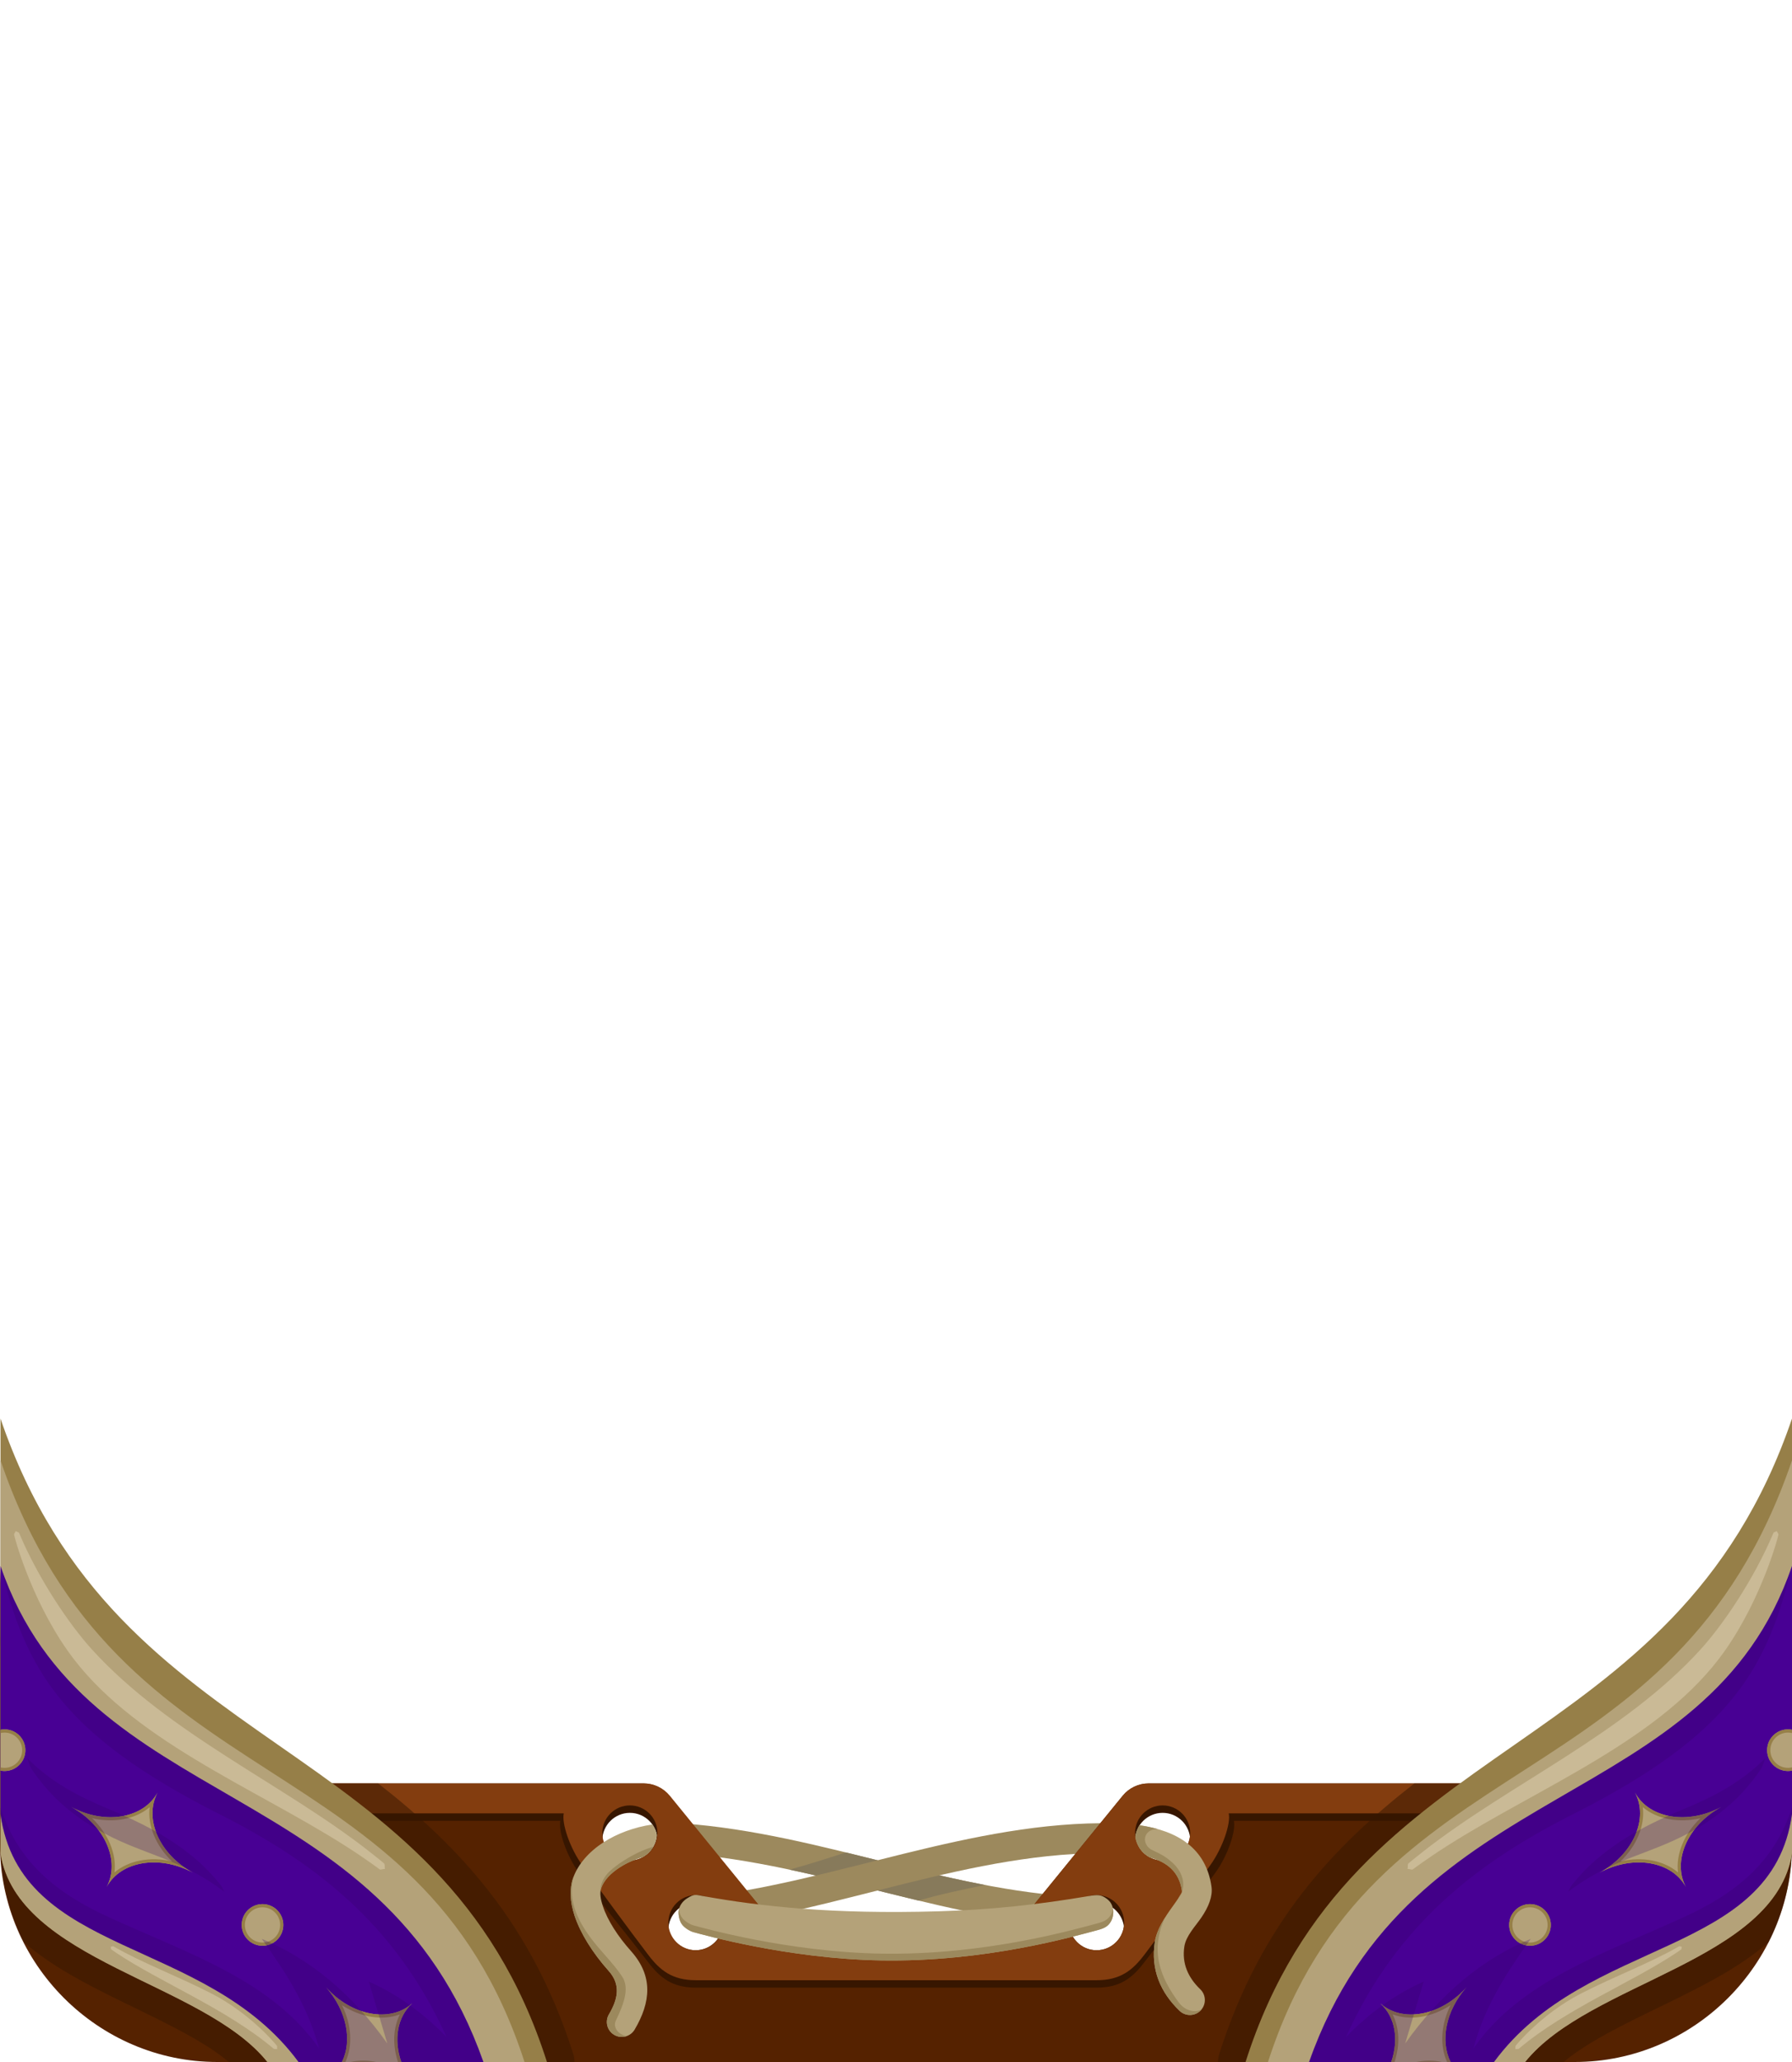 <?xml version="1.0" encoding="UTF-8" standalone="no"?><!DOCTYPE svg PUBLIC "-//W3C//DTD SVG 1.1//EN" "http://www.w3.org/Graphics/SVG/1.1/DTD/svg11.dtd"><svg width="100%" height="100%" viewBox="0 0 300 345" version="1.1" xmlns="http://www.w3.org/2000/svg" xmlns:xlink="http://www.w3.org/1999/xlink" xml:space="preserve" xmlns:serif="http://www.serif.com/" style="fill-rule:evenodd;clip-rule:evenodd;stroke-linejoin:round;stroke-miterlimit:2;"><g id="Witch"><g id="Witch-Clothes" serif:id="Witch Clothes"><g><path d="M183.511,317.489c1.379,0.028 2.477,1.17 2.449,2.55c-0.027,1.379 -1.17,2.477 -2.549,2.449c-23.869,-0.478 -45.541,-10.691 -69.642,-12.434c-3.752,-0.271 -4.547,-5.342 0.361,-4.987c24.012,1.736 45.6,11.945 69.381,12.422Z" style="fill:#9c895d;"/><path d="M153.781,317.993c-7.177,-1.718 -14.332,-3.633 -21.608,-5.178c3.11,-0.85 6.359,-1.88 9.432,-2.878c7.768,1.901 15.465,3.954 23.274,5.442c-3.722,0.781 -7.565,1.575 -11.098,2.614Z" style="fill:#877a5b;"/><path d="M186.514,305.061c8.394,0.168 5.542,5.112 -0.1,4.999c-23.72,-0.475 -46.526,9.993 -69.481,12.415c-1.372,0.144 -2.603,-0.852 -2.748,-2.224c-0.145,-1.372 0.852,-2.604 2.224,-2.749c23.156,-2.442 46.176,-12.92 70.105,-12.441Z" style="fill:#9c895d;"/><path d="M187.943,300.461c1.067,-1.311 2.668,-2.071 4.358,-2.071c13.253,0 71.319,0 71.319,0c20.079,0 36.38,-16.301 36.38,-36.38l0,46.61c0,19.957 -16.423,36.38 -36.38,36.38l-227.24,0c-19.957,0 -36.38,-16.423 -36.38,-36.38l0,-46.61c0,20.079 16.301,36.38 36.38,36.38l71.319,0c1.69,-0 3.291,0.76 4.358,2.071c4.79,5.878 18.128,22.245 18.128,22.245l39.63,0c-0,0 13.338,-16.367 18.128,-22.245Zm-71.524,16.614c-2.547,-0 -4.615,2.067 -4.615,4.614c0,2.547 2.068,4.615 4.615,4.615c2.547,0 4.615,-2.068 4.615,-4.615c-0,-2.547 -2.068,-4.614 -4.615,-4.614Zm78.217,-15.005c-2.547,0 -4.615,2.068 -4.615,4.615c0,2.547 2.068,4.615 4.615,4.615c2.547,-0 4.615,-2.068 4.615,-4.615c-0,-2.547 -2.068,-4.615 -4.615,-4.615Zm-11.055,15.005c-2.547,-0 -4.615,2.067 -4.615,4.614c0,2.547 2.068,4.615 4.615,4.615c2.547,0 4.615,-2.068 4.615,-4.615c-0,-2.547 -2.068,-4.614 -4.615,-4.614Zm-78.217,-15.005c-2.547,0 -4.615,2.068 -4.615,4.615c0,2.547 2.068,4.615 4.615,4.615c2.547,-0 4.615,-2.068 4.615,-4.615c-0,-2.547 -2.068,-4.615 -4.615,-4.615Z" style="fill:#520;"/><path d="M169.815,323.95l18.128,-22.245c1.067,-1.31 2.668,-2.071 4.358,-2.071l71.319,0c20.079,0 36.38,-16.301 36.38,-36.38c0,9.992 1.147,19.849 -5.013,26.998c-7.593,8.812 -18.833,14.395 -31.367,14.395l-57.055,-0c0.373,1.661 -1,5.766 -3.086,8.668c-3.799,5.287 -8.363,10.326 -11.918,15.005c-1.967,2.588 -4.004,4.241 -7.98,4.241l-67.078,0c-3.976,0 -6.012,-1.653 -7.979,-4.241c-3.556,-4.679 -7.831,-9.718 -11.63,-15.005c-2.085,-2.902 -3.458,-7.007 -3.086,-8.668l-57.344,-0c-12.533,-0 -23.774,-5.583 -31.367,-14.395c-6.159,-7.149 -5.013,-17.006 -5.013,-26.998c0,20.079 16.302,36.38 36.38,36.38l71.32,0c1.69,0 3.29,0.761 4.358,2.071l18.127,22.245l39.546,0Zm24.821,-20.636c-2.547,0 -4.615,2.068 -4.615,4.615c0,2.547 2.068,4.615 4.615,4.615c2.547,-0 4.615,-2.068 4.615,-4.615c-0,-2.547 -2.068,-4.615 -4.615,-4.615Zm-11.055,15.005c-2.547,-0 -4.615,2.068 -4.615,4.615c0,2.547 2.068,4.614 4.615,4.614c2.547,0 4.615,-2.067 4.615,-4.614c-0,-2.547 -2.068,-4.615 -4.615,-4.615Zm-78.132,-15.005c-2.547,0 -4.615,2.068 -4.615,4.615c-0,2.547 2.068,4.615 4.615,4.615c2.547,-0 4.614,-2.068 4.614,-4.615c0,-2.547 -2.067,-4.615 -4.614,-4.615Zm11.054,15.005c-2.547,-0 -4.615,2.068 -4.615,4.615c0,2.547 2.068,4.614 4.615,4.614c2.547,0 4.615,-2.067 4.615,-4.614c0,-2.547 -2.068,-4.615 -4.615,-4.615Z" style="fill:#371600;"/><path d="M169.815,322.706l18.128,-22.245c1.067,-1.311 2.668,-2.071 4.358,-2.071l71.319,0c20.079,0 36.38,-16.301 36.38,-36.38c0,9.992 1.147,19.849 -5.013,26.997c-7.593,8.813 -18.833,14.396 -31.367,14.396l-57.919,-0c0.373,1.661 -1,5.766 -3.086,8.668c-3.799,5.287 -7.499,10.326 -11.054,15.005c-1.967,2.588 -4.004,4.241 -7.98,4.241l-67.078,-0c-3.976,-0 -6.012,-1.653 -7.979,-4.241c-3.556,-4.679 -7.256,-9.718 -11.055,-15.005c-2.085,-2.902 -3.458,-7.007 -3.086,-8.668l-57.919,-0c-12.533,-0 -23.774,-5.583 -31.367,-14.396c-6.159,-7.148 -5.013,-17.005 -5.013,-26.997c0,20.079 16.302,36.38 36.38,36.38l71.32,-0c1.69,-0 3.29,0.76 4.358,2.071l18.127,22.245l39.546,0Zm24.821,-20.636c-2.547,0 -4.615,2.068 -4.615,4.615c0,2.547 2.068,4.615 4.615,4.615c2.547,-0 4.615,-2.068 4.615,-4.615c-0,-2.547 -2.068,-4.615 -4.615,-4.615Zm-11.055,15.005c-2.547,-0 -4.615,2.067 -4.615,4.614c0,2.547 2.068,4.615 4.615,4.615c2.547,0 4.615,-2.068 4.615,-4.615c-0,-2.547 -2.068,-4.614 -4.615,-4.614Zm-78.132,-15.005c-2.547,0 -4.615,2.068 -4.615,4.615c-0,2.547 2.068,4.615 4.615,4.615c2.547,-0 4.614,-2.068 4.614,-4.615c0,-2.547 -2.067,-4.615 -4.614,-4.615Zm11.054,15.005c-2.547,-0 -4.615,2.067 -4.615,4.614c0,2.547 2.068,4.615 4.615,4.615c2.547,0 4.615,-2.068 4.615,-4.615c0,-2.547 -2.068,-4.614 -4.615,-4.614Z" style="fill:#833d0f;"/><path d="M109.969,306.995c-0.106,1.59 -1.019,2.962 -2.333,3.707c-1.437,0.419 -2.756,1.013 -3.881,1.738c-1.488,0.96 -2.641,2.129 -3.107,3.462c-0.293,0.841 -0.097,1.89 0.286,3.046c0.787,2.372 2.506,5.033 4.692,7.48c3.764,4.215 3.323,8.559 0.623,13.146c-0.7,1.189 -2.233,1.586 -3.422,0.886c-1.189,-0.7 -1.587,-2.234 -0.887,-3.423c1.494,-2.536 2.039,-4.947 -0.043,-7.278c-2.689,-3.01 -4.741,-6.32 -5.709,-9.237c-0.786,-2.37 -0.862,-4.543 -0.26,-6.268c0.79,-2.264 2.59,-4.387 5.118,-6.016c2.25,-1.451 5.087,-2.521 8.165,-2.98c0.364,0.511 0.627,1.1 0.758,1.737Zm80.811,-1.602c6.349,0.921 11.127,3.834 12.037,10.274c0.224,1.587 -0.463,3.353 -1.688,5.147c-1.029,1.508 -2.579,3.078 -2.856,4.861c-0.446,2.864 0.659,5.231 2.665,7.156c0.995,0.955 1.028,2.539 0.072,3.535c-0.955,0.995 -2.539,1.028 -3.535,0.072c-3.218,-3.088 -4.858,-6.935 -4.143,-11.532c0.333,-2.14 1.717,-4.188 3.059,-6.05c0.396,-0.549 0.778,-1.08 1.08,-1.597c0.191,-0.328 0.437,-0.594 0.395,-0.893c-0.456,-3.229 -2.546,-4.828 -5.399,-5.607c-1.281,-0.684 -2.202,-1.955 -2.404,-3.452c0.094,-0.7 0.346,-1.35 0.717,-1.914Z" style="fill:#b4a279;"/><path d="M197.281,317.57c0.066,-0.104 0.13,-0.208 0.19,-0.311c0.191,-0.328 0.437,-0.594 0.395,-0.893c-0.456,-3.229 -2.546,-4.828 -5.399,-5.607c-1.281,-0.684 -2.202,-1.955 -2.404,-3.452c0.094,-0.7 0.346,-1.35 0.717,-1.914c1.06,0.154 2.076,0.363 3.038,0.635c-2.547,-0.029 -2.811,2.65 -0.855,3.552c1.242,0.573 2.056,0.965 3.193,1.955c1.7,1.48 2.535,3.618 1.433,5.669l-0.308,0.366Zm3.889,18.613c-0.05,0.063 -0.103,0.124 -0.16,0.183c-0.955,0.995 -2.539,1.028 -3.535,0.072c-3.218,-3.088 -4.858,-6.935 -4.143,-11.532c0.219,-1.404 0.89,-2.769 1.705,-4.068c-2.543,5.535 -0.853,9.932 2.292,14.187c1.099,1.487 2.845,1.773 3.841,1.158Zm-96.268,4.488c-0.666,0.227 -1.422,0.173 -2.075,-0.211c-1.189,-0.7 -1.587,-2.234 -0.887,-3.423c1.494,-2.536 2.039,-4.947 -0.043,-7.278c-2.689,-3.01 -4.741,-6.32 -5.709,-9.237c-0.786,-2.37 -0.862,-4.543 -0.26,-6.268c0.047,-0.136 0.099,-0.272 0.154,-0.408c-1.179,3.885 0.714,7.517 2.59,10.096c1.837,2.527 3.919,4.392 5.473,6.751c1.168,1.771 0.54,4.111 -1.042,7.376c-0.53,1.094 0.371,2.356 1.799,2.602Zm4.458,-31.678c-0.412,0.712 -1.008,1.303 -1.724,1.709c-1.437,0.419 -2.756,1.013 -3.881,1.738c-1.488,0.96 -2.641,2.129 -3.107,3.462c-0.09,0.257 -0.134,0.534 -0.14,0.828c-0.053,-1.061 0.248,-2.013 0.962,-2.979c0.968,-1.309 4.624,-3.838 7.89,-4.758Z" style="fill:#9c895d;"/><path d="M186.322,319.338c0.113,0.497 0.078,1.484 -0.38,2.212c-0.403,0.639 -0.861,1.032 -2.162,1.375c-3.899,1.029 -18.878,5.397 -36.36,5.079c-15.575,-0.283 -29.772,-4.312 -31.43,-4.758c-0.186,-0.05 -1.389,-0.552 -1.931,-1.426c-0.401,-0.647 -0.546,-1.743 -0.42,-2.299c0.186,-0.816 0.705,-1.465 1.358,-1.879c1.288,-0.815 1.387,-0.636 2.885,-0.369c9.488,1.691 21.399,3.033 39.219,2.514c8.782,-0.256 16.531,-1.089 25.182,-2.551c1.42,-0.24 1.958,-0.22 2.739,0.272c1,0.629 1.187,1.333 1.3,1.83Z" style="fill:#b4a279;"/><path d="M186.326,319.355c0.109,0.502 0.069,1.475 -0.384,2.195c-0.403,0.639 -0.861,1.032 -2.162,1.375c-3.899,1.029 -18.878,5.397 -36.36,5.079c-15.575,-0.283 -29.772,-4.312 -31.43,-4.758c-0.186,-0.05 -1.389,-0.552 -1.931,-1.426c-0.401,-0.647 -0.546,-1.743 -0.42,-2.299c0.003,-0.014 0.006,-0.027 0.01,-0.04c0.069,0.431 0.207,0.874 0.41,1.203c0.542,0.874 1.745,1.375 1.931,1.425c1.658,0.447 15.855,4.475 31.43,4.759c17.482,0.318 32.461,-4.05 36.36,-5.079c1.301,-0.343 1.759,-0.736 2.162,-1.375c0.203,-0.324 0.323,-0.699 0.384,-1.059Z" style="fill:#9c895d;"/></g><g><path d="M203.912,345c0,-0.469 0.072,-0.941 0.218,-1.399c6.945,-21.805 19.059,-34.614 32.648,-45.211l26.842,0c20.079,0 36.38,-16.301 36.38,-36.38c0,2.919 0.098,5.826 0.083,8.657c0.007,1.539 -0.009,3.058 -0.083,4.547l0,33.406c0,5.859 -1.415,11.413 -3.92,16.337c-2.241,1.946 -4.819,3.711 -7.62,5.343c-5.361,3.124 -11.52,5.817 -17.159,8.743c-3.532,1.832 -6.863,3.724 -9.526,5.957l-57.863,0Z" style="fill:#371600;fill-opacity:0.5;"/><path d="M208.521,345c17.82,-55.952 71.712,-49.66 91.479,-107.651l0,72.741c-2.855,18.076 -33.915,21.478 -44.68,34.91l-46.799,0Z" style="fill:#967f48;"/><path d="M212.275,345c17.508,-54.179 67.958,-42.672 87.725,-100.664l0,65.754c-2.855,18.076 -33.915,21.478 -44.68,34.91l-43.045,-0Z" style="fill:#b4a279;"/><path d="M219.158,345c17.091,-48.443 66.598,-41.2 80.842,-82.99l0,41.495c-3.307,24.04 -34.332,20.345 -49.894,41.495l-30.948,0Z" style="fill:#480094;"/><path d="M300,296.249c-0.219,0.044 -0.446,0.067 -0.678,0.067c-1.923,-0 -3.484,-1.561 -3.484,-3.484c0,-1.922 1.561,-3.483 3.484,-3.483c0.232,0 0.459,0.023 0.678,0.066l0,6.834Zm-67.093,48.751c1.282,-3.72 0.704,-7.543 -1.848,-9.82c3.704,3.306 10.173,2.111 14.437,-2.667c-3.468,3.886 -4.417,8.952 -2.657,12.487l-9.932,-0Zm23.23,-26.417c1.923,0 3.484,1.561 3.484,3.484c-0,1.922 -1.561,3.483 -3.484,3.483c-1.922,-0 -3.483,-1.561 -3.483,-3.483c0,-1.923 1.561,-3.484 3.483,-3.484Zm26.107,-2.844c-2.357,-4.369 -8.846,-5.448 -14.482,-2.407c5.636,-3.041 8.298,-9.056 5.941,-13.425c2.357,4.369 8.846,5.448 14.481,2.407c-5.635,3.041 -8.297,9.056 -5.94,13.425Z" style="fill:#b4a279;"/><path d="M300,296.249c-0.219,0.044 -0.446,0.067 -0.678,0.067c-1.923,-0 -3.484,-1.561 -3.484,-3.484c0,-1.922 1.561,-3.483 3.484,-3.483c0.232,0 0.459,0.023 0.678,0.066l0,0.545c-0.218,-0.051 -0.445,-0.078 -0.678,-0.078c-1.629,-0 -2.951,1.322 -2.951,2.95c-0,1.629 1.322,2.951 2.951,2.951c0.233,0 0.46,-0.027 0.678,-0.078l0,0.544Zm-67.093,48.751c1.282,-3.72 0.704,-7.543 -1.848,-9.82c3.704,3.306 10.173,2.111 14.437,-2.667c-3.468,3.886 -4.417,8.952 -2.657,12.487l-0.584,-0c-1.242,-2.725 -1.039,-6.244 0.574,-9.499c-3.165,2.044 -6.784,2.614 -9.689,1.536c1.149,2.268 1.25,5.14 0.324,7.963l-0.557,-0Zm4.195,-0c1.477,-0.309 2.942,-0.314 4.292,-0l-4.292,-0Zm30.66,-31.668c5.636,-3.041 8.298,-9.056 5.941,-13.425c2.357,4.369 8.846,5.448 14.481,2.407c-5.635,3.041 -8.297,9.056 -5.94,13.425c-2.357,-4.369 -8.846,-5.448 -14.482,-2.407Zm3.524,-1.901c3.673,-0.845 7.27,-0.149 9.634,1.853c-0.375,-3.075 1.018,-6.464 3.741,-9.069c-3.673,0.845 -7.27,0.149 -9.634,-1.854c0.375,3.076 -1.018,6.464 -3.741,9.07Zm-15.149,7.152c1.923,0 3.484,1.561 3.484,3.484c-0,1.922 -1.561,3.483 -3.484,3.483c-1.922,-0 -3.483,-1.561 -3.483,-3.483c0,-1.923 1.561,-3.484 3.483,-3.484Zm0,0.533c-1.628,-0 -2.95,1.322 -2.95,2.951c-0,1.628 1.322,2.951 2.95,2.951c1.629,-0 2.951,-1.323 2.951,-2.951c0,-1.629 -1.322,-2.951 -2.951,-2.951Z" style="fill:#967f48;"/><path d="M300,302.426l0,1.079c-3.307,24.04 -34.332,20.345 -49.894,41.495l-30.948,0c17.091,-48.443 66.598,-41.2 80.842,-82.99c-4.145,17.01 -10.03,28.059 -36.594,41.495c-15.395,7.787 -29.357,17.977 -38.081,37.323c3.8,-3.901 8.076,-7.087 13.014,-9.281l-3.094,10.348c5.999,-8.418 13.024,-14.198 21.014,-17.495c-3.933,5.488 -7.668,11.145 -9.6,18.348c7.848,-11.27 21.447,-15.723 34.988,-21.868c8.988,-4.078 15.391,-9.295 18.353,-18.454Zm-4.533,-8.216c-0.192,0.814 -0.28,1.035 -0.661,1.742c-0.013,0.024 -1.969,3.12 -5.065,5.867c-6.566,5.829 -13.238,7.479 -18.176,9.592c-0.87,0.373 -4.487,1.819 -7.954,4.314c-0.086,0.061 -0.831,0.607 -1.082,0.783c0.208,-0.437 0.297,-0.605 0.492,-0.942c0.1,-0.172 1.309,-1.577 1.428,-1.709c4.75,-5.3 11.19,-8.427 15.175,-10.219c1.093,-0.491 5.029,-2.022 8.071,-3.683c3.583,-1.956 5.489,-3.651 6.511,-4.523l1.261,-1.222Z" style="fill:#310065;fill-opacity:0.25;"/><path d="M281.564,325.718c-0.088,0.118 -0.004,0.314 -0.093,0.431c-0.002,0.004 -0.587,0.413 -0.743,0.517c-7.429,4.995 -18.528,9.406 -26.486,16.135c-0.033,0.028 -0.038,0.003 -0.543,0.038c0.009,-0.168 -0.013,-0.337 -0.003,-0.505c0.002,-0.042 4.284,-5.332 10.905,-8.749c5.663,-2.922 11.627,-5.129 16.458,-7.914c0.025,-0.014 0.046,-0.046 0.075,-0.043c0.146,0.013 0.284,0.077 0.43,0.09Zm15.889,-69.558c0.044,0.2 0.232,0.348 0.276,0.548c0.046,0.213 -2.746,10.617 -8.924,19.421c-10.405,14.828 -30.968,22.81 -46.509,32.693c-3.683,2.343 -5.795,3.976 -5.815,3.979c-0.284,0.041 -0.571,-0.139 -0.855,-0.098c0.106,-0.267 -0.006,-0.589 0.1,-0.856c0.044,-0.111 2.364,-1.933 2.573,-2.097c14.315,-11.24 33.463,-19.561 46.392,-33.771c3.749,-4.12 8.933,-11.747 12.172,-19.439c0.014,-0.035 0.012,-0.084 0.044,-0.104c0.259,-0.167 0.287,-0.11 0.546,-0.276Z" style="fill:#caba96;"/></g><g><path d="M96.172,345c0,-0.469 -0.071,-0.941 -0.217,-1.399c-6.945,-21.805 -19.06,-34.614 -32.648,-45.211l-26.843,0c-20.078,0 -36.38,-16.301 -36.38,-36.38c0,2.919 -0.097,5.826 -0.082,8.657c-0.008,1.539 0.009,3.058 0.082,4.547l0,33.406c0,5.859 1.416,11.413 3.92,16.337c2.241,1.946 4.819,3.711 7.621,5.343c5.36,3.124 11.519,5.817 17.158,8.743c3.532,1.832 6.864,3.724 9.526,5.957l57.863,0Z" style="fill:#371600;fill-opacity:0.5;"/><path d="M91.564,345c-17.821,-55.952 -71.713,-49.66 -91.48,-107.651l0,72.741c2.856,18.076 33.915,21.478 44.68,34.91l46.8,0Z" style="fill:#967f48;"/><path d="M87.809,345c-17.507,-54.179 -67.958,-42.672 -87.725,-100.664l0,65.754c2.856,18.076 33.915,21.478 44.68,34.91l43.045,-0Z" style="fill:#b4a279;"/><path d="M80.926,345c-17.09,-48.443 -66.597,-41.2 -80.842,-82.99l0,41.495c3.307,24.04 34.332,20.345 49.895,41.495l30.947,0Z" style="fill:#480094;"/><path d="M0.084,296.249c0.22,0.044 0.447,0.067 0.679,0.067c1.922,-0 3.483,-1.561 3.483,-3.484c0,-1.922 -1.561,-3.483 -3.483,-3.483c-0.232,0 -0.459,0.023 -0.679,0.066l0,6.834Zm67.093,48.751c-1.281,-3.72 -0.703,-7.543 1.848,-9.82c-3.704,3.306 -10.172,2.111 -14.436,-2.667c3.468,3.886 4.416,8.952 2.656,12.487l9.932,-0Zm-23.23,-26.417c-1.922,0 -3.483,1.561 -3.483,3.484c-0,1.922 1.561,3.483 3.483,3.483c1.922,-0 3.483,-1.561 3.483,-3.483c0,-1.923 -1.561,-3.484 -3.483,-3.484Zm-26.107,-2.844c2.357,-4.369 8.846,-5.448 14.482,-2.407c-5.636,-3.041 -8.297,-9.056 -5.94,-13.425c-2.357,4.369 -8.846,5.448 -14.482,2.407c5.636,3.041 8.297,9.056 5.94,13.425Z" style="fill:#b4a279;"/><path d="M0.084,296.249c0.22,0.044 0.447,0.067 0.679,0.067c1.922,-0 3.483,-1.561 3.483,-3.484c0,-1.922 -1.561,-3.483 -3.483,-3.483c-0.232,0 -0.459,0.023 -0.679,0.066l0,0.545c0.218,-0.051 0.445,-0.078 0.679,-0.078c1.628,-0 2.951,1.322 2.951,2.95c-0,1.629 -1.323,2.951 -2.951,2.951c-0.234,0 -0.461,-0.027 -0.679,-0.078l0,0.544Zm67.093,48.751c-1.281,-3.72 -0.703,-7.543 1.848,-9.82c-3.704,3.306 -10.172,2.111 -14.436,-2.667c3.468,3.886 4.416,8.952 2.656,12.487l0.585,-0c1.241,-2.725 1.038,-6.244 -0.575,-9.499c3.165,2.044 6.784,2.614 9.689,1.536c-1.149,2.268 -1.249,5.14 -0.324,7.963l0.557,-0Zm-4.195,-0c-1.477,-0.309 -2.941,-0.314 -4.291,-0l4.291,-0Zm-30.66,-31.668c-5.636,-3.041 -8.297,-9.056 -5.94,-13.425c-2.357,4.369 -8.846,5.448 -14.482,2.407c5.636,3.041 8.297,9.056 5.94,13.425c2.357,-4.369 8.846,-5.448 14.482,-2.407Zm-3.524,-1.901c-3.672,-0.845 -7.269,-0.149 -9.633,1.853c0.375,-3.075 -1.018,-6.464 -3.741,-9.069c3.672,0.845 7.269,0.149 9.633,-1.854c-0.375,3.076 1.018,6.464 3.741,9.07Zm15.149,7.152c-1.922,0 -3.483,1.561 -3.483,3.484c-0,1.922 1.561,3.483 3.483,3.483c1.922,-0 3.483,-1.561 3.483,-3.483c0,-1.923 -1.561,-3.484 -3.483,-3.484Zm-0,0.533c1.629,-0 2.951,1.322 2.951,2.951c-0,1.628 -1.322,2.951 -2.951,2.951c-1.629,-0 -2.951,-1.323 -2.951,-2.951c0,-1.629 1.322,-2.951 2.951,-2.951Z" style="fill:#967f48;"/><path d="M0.084,302.426l0,1.079c3.307,24.04 34.332,20.345 49.895,41.495l30.947,0c-17.09,-48.443 -66.597,-41.2 -80.842,-82.99c4.145,17.01 10.031,28.059 36.594,41.495c15.395,7.787 29.357,17.977 38.082,37.323c-3.8,-3.901 -8.076,-7.087 -13.014,-9.281l3.093,10.348c-5.999,-8.418 -13.024,-14.198 -21.014,-17.495c3.933,5.488 7.669,11.145 9.6,18.348c-7.847,-11.27 -21.446,-15.723 -34.988,-21.868c-8.988,-4.078 -15.391,-9.295 -18.353,-18.454Zm4.533,-8.216c0.192,0.814 0.281,1.035 0.662,1.742c0.013,0.024 1.969,3.12 5.064,5.867c6.566,5.829 13.239,7.479 18.177,9.592c0.869,0.373 4.487,1.819 7.953,4.314c0.086,0.061 0.831,0.607 1.083,0.783c-0.209,-0.437 -0.298,-0.605 -0.492,-0.942c-0.1,-0.172 -1.309,-1.577 -1.428,-1.709c-4.75,-5.3 -11.191,-8.427 -15.176,-10.219c-1.093,-0.491 -5.029,-2.022 -8.071,-3.683c-3.582,-1.956 -5.488,-3.651 -6.51,-4.523l-1.262,-1.222Z" style="fill:#310065;fill-opacity:0.25;"/><path d="M18.521,325.718c0.088,0.118 0.004,0.314 0.092,0.431c0.003,0.004 0.588,0.413 0.743,0.517c7.43,4.995 18.528,9.406 26.487,16.135c0.033,0.028 0.038,0.003 0.543,0.038c-0.01,-0.168 0.012,-0.337 0.003,-0.505c-0.003,-0.042 -4.285,-5.332 -10.905,-8.749c-5.664,-2.922 -11.627,-5.129 -16.459,-7.914c-0.025,-0.014 -0.046,-0.046 -0.074,-0.043c-0.146,0.013 -0.284,0.077 -0.43,0.09Zm-15.89,-69.558c-0.043,0.2 -0.232,0.348 -0.275,0.548c-0.046,0.213 2.746,10.617 8.923,19.421c10.405,14.828 30.969,22.81 46.509,32.693c3.683,2.343 5.795,3.976 5.815,3.979c0.284,0.041 0.571,-0.139 0.855,-0.098c-0.105,-0.267 0.007,-0.589 -0.099,-0.856c-0.044,-0.111 -2.365,-1.933 -2.574,-2.097c-14.314,-11.24 -33.463,-19.561 -46.392,-33.771c-3.748,-4.12 -8.933,-11.747 -12.171,-19.439c-0.015,-0.035 -0.012,-0.084 -0.044,-0.104c-0.259,-0.167 -0.288,-0.11 -0.547,-0.276Z" style="fill:#caba96;"/></g></g></g></svg>